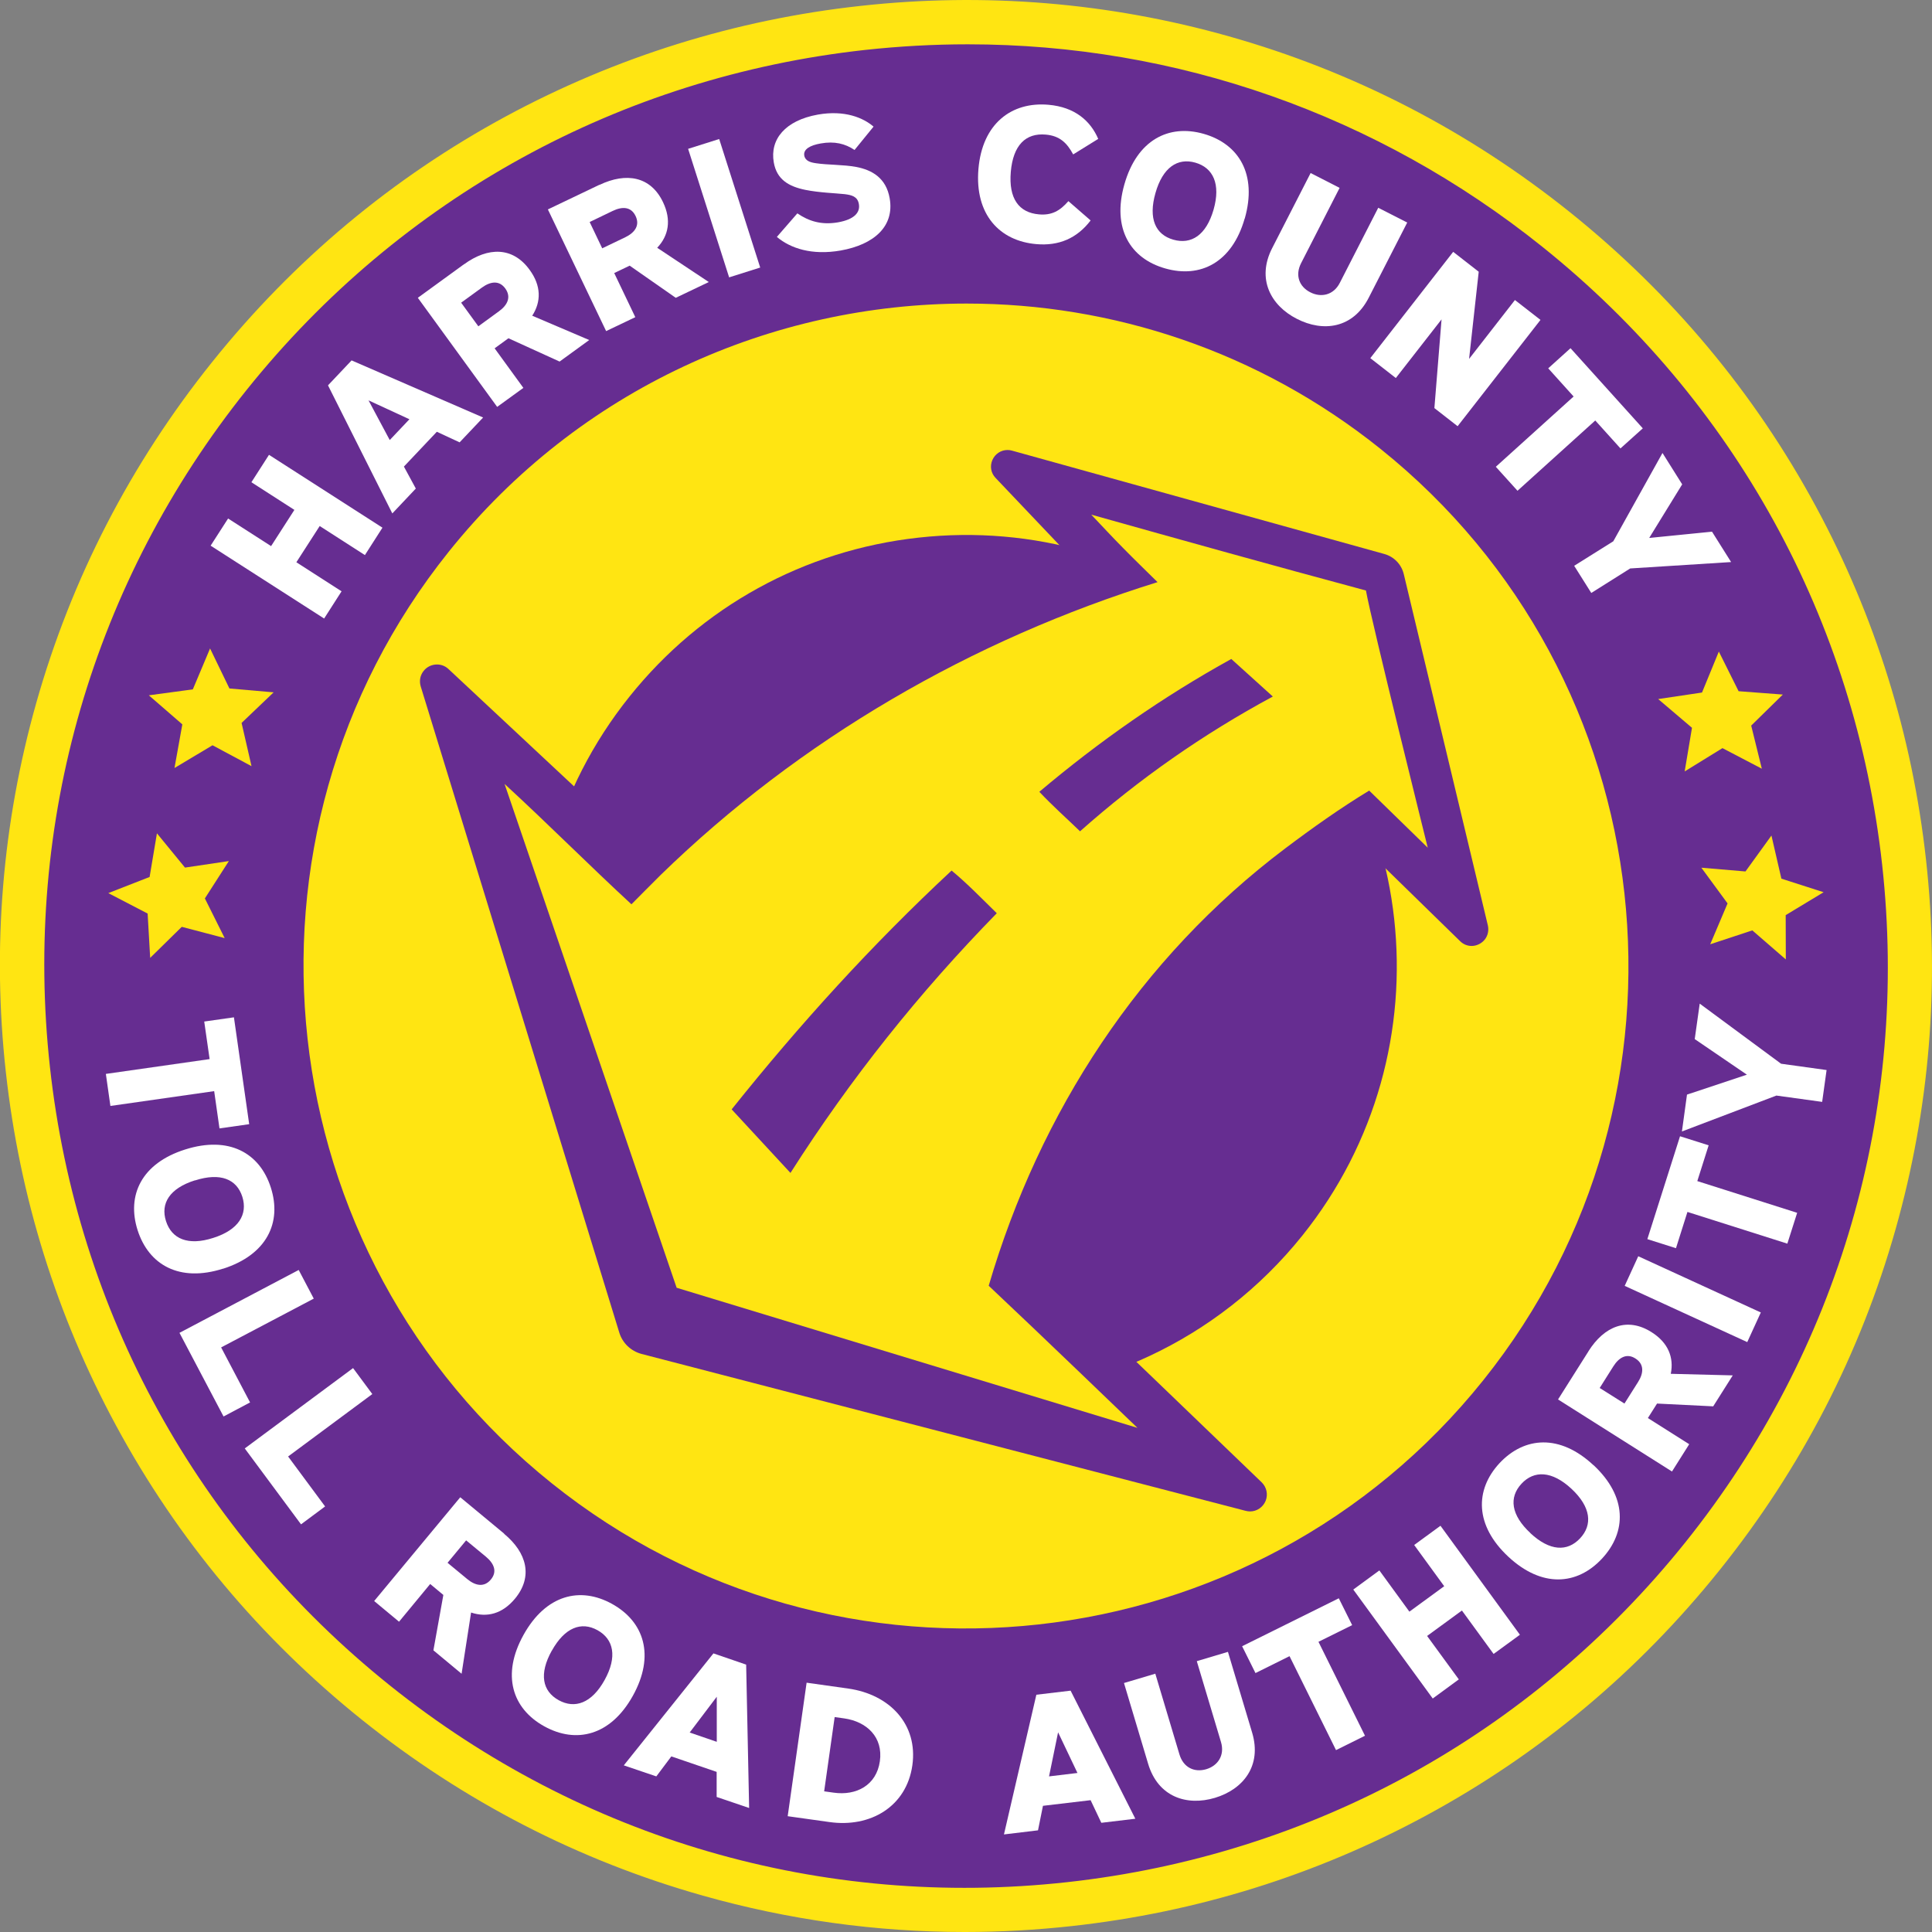 <svg width="48" height="48" viewBox="0 0 48 48" fill="none" xmlns="http://www.w3.org/2000/svg">
<rect x="0" y="0" width="48" height="48" fill="#808080" stroke="none"/>
<g clip-path="url(#clip0_3002_3005)">
<path d="M24.001 47.448C36.951 47.448 47.448 36.951 47.448 24.001C47.448 11.052 36.951 0.555 24.001 0.555C11.052 0.555 0.555 11.052 0.555 24.001C0.555 36.951 11.052 47.448 24.001 47.448Z" fill="#662D91"/>
<path d="M23.968 48C21.772 48 19.592 47.698 17.464 47.097C14.373 46.224 11.523 44.755 8.994 42.729C6.466 40.702 4.409 38.242 2.883 35.417C1.408 32.688 0.486 29.731 0.145 26.634C-0.198 23.537 0.058 20.451 0.9 17.467C1.774 14.376 3.242 11.526 5.269 8.997C7.295 6.468 9.755 4.412 12.58 2.885C15.314 1.411 18.269 0.489 21.366 0.148C24.462 -0.195 27.549 0.06 30.533 0.903C33.624 1.776 36.474 3.245 39.003 5.271C41.531 7.298 43.588 9.758 45.114 12.583C46.589 15.312 47.511 18.269 47.852 21.366C48.195 24.463 47.94 27.549 47.097 30.533C46.224 33.624 44.755 36.474 42.728 39.003C40.702 41.532 38.242 43.588 35.417 45.114C32.688 46.589 29.731 47.511 26.634 47.852C25.745 47.95 24.855 48 23.971 48H23.968ZM24.045 1.101C23.197 1.101 22.343 1.148 21.489 1.241C15.411 1.911 9.955 4.912 6.131 9.683C2.306 14.458 0.571 20.432 1.241 26.514C1.911 32.592 4.912 38.047 9.683 41.872C14.458 45.697 20.435 47.432 26.513 46.762C32.592 46.092 38.047 43.091 41.872 38.319C45.696 33.545 47.432 27.57 46.762 21.489C46.092 15.411 43.091 9.955 38.319 6.131C34.217 2.844 29.226 1.101 24.048 1.101H24.045Z" fill="#FFE512"/>
<path d="M24.001 41.051C33.418 41.051 41.051 33.418 41.051 24.001C41.051 14.585 33.418 6.952 24.001 6.952C14.585 6.952 6.952 14.585 6.952 24.001C6.952 33.418 14.585 41.051 24.001 41.051Z" fill="#FFE512"/>
<path d="M23.966 41.636C19.977 41.636 16.133 40.293 12.975 37.762C9.299 34.816 6.99 30.618 6.474 25.937C5.958 21.256 7.295 16.654 10.238 12.978C13.184 9.302 17.382 6.993 22.063 6.477C26.744 5.96 31.346 7.298 35.022 10.241C38.698 13.187 41.007 17.385 41.523 22.066C42.039 26.747 40.702 31.348 37.759 35.025C34.813 38.701 30.615 41.01 25.934 41.526C25.275 41.597 24.619 41.636 23.966 41.636ZM24.015 7.542C19.186 7.542 14.398 9.65 11.15 13.706C5.472 20.792 6.619 31.173 13.706 36.85C20.792 42.528 31.173 41.38 36.85 34.294C42.526 27.208 41.381 16.827 34.294 11.149C31.263 8.72 27.628 7.542 24.015 7.542Z" fill="#662D91"/>
<path d="M30.695 15.644C28.463 13.857 25.668 13.044 22.823 13.357C19.979 13.67 17.428 15.073 15.641 17.305C11.948 21.912 12.695 28.666 17.302 32.359C19.273 33.937 21.637 34.706 23.988 34.706C27.128 34.706 30.242 33.333 32.356 30.698C36.049 26.091 35.302 19.337 30.695 15.644Z" fill="#662D91"/>
<path d="M36.966 22.994L34.877 14.266C34.819 14.021 34.632 13.829 34.391 13.763L25.144 11.196C25.108 11.185 25.069 11.18 25.031 11.18C24.866 11.18 24.721 11.279 24.655 11.43C24.589 11.583 24.619 11.754 24.735 11.874C25.259 12.426 26.324 13.546 26.835 14.085C24.833 14.807 22.774 15.606 21.094 16.632C19.156 17.816 17.33 19.232 15.661 20.844C14.922 20.152 12.325 17.728 11.141 16.621C11.062 16.547 10.963 16.509 10.856 16.509C10.721 16.509 10.595 16.572 10.515 16.682C10.436 16.789 10.414 16.923 10.452 17.052L15.386 33.108C15.466 33.369 15.674 33.567 15.938 33.638L30.95 37.537C30.986 37.545 31.022 37.551 31.057 37.551C31.228 37.551 31.379 37.446 31.445 37.287C31.508 37.128 31.469 36.949 31.346 36.828C30.064 35.593 27.038 32.683 25.89 31.593C26.039 31.134 26.203 30.678 26.387 30.203C27.074 28.441 28.293 26.008 29.649 24.474C30.709 23.277 32.013 22.143 33.748 20.915L36.277 23.384C36.354 23.46 36.455 23.502 36.562 23.502C36.688 23.502 36.809 23.441 36.889 23.343C36.966 23.244 36.993 23.117 36.966 22.994Z" fill="#662D91"/>
<path d="M33.94 14.672C31.65 14.057 29.369 13.42 27.112 12.786C27.373 13.06 27.636 13.346 27.911 13.623C28.188 13.906 28.471 14.178 28.759 14.463C24.141 15.897 19.88 18.365 16.41 21.742C16.325 21.827 15.685 22.467 15.688 22.467C14.642 21.503 13.615 20.468 12.536 19.477C13.961 23.653 15.389 27.826 16.811 31.994C20.643 33.158 28.26 35.475 28.26 35.475C28.26 35.475 25.8 33.105 24.564 31.944C25.83 27.628 28.323 23.798 31.933 21.077C32.603 20.572 33.303 20.075 34.017 19.642L35.472 21.061C35.472 21.061 34.072 15.433 33.937 14.675L33.94 14.672Z" fill="#FFE512"/>
<path d="M26.835 20.655C26.503 20.333 26.154 20.026 25.822 19.672C27.31 18.417 28.888 17.313 30.591 16.372C30.948 16.693 31.277 16.992 31.623 17.305C29.888 18.241 28.298 19.353 26.835 20.652V20.655Z" fill="#662D91"/>
<path d="M5.667 12.882L6.735 13.568L7.314 12.668L6.246 11.981L6.683 11.3L9.502 13.11L9.066 13.791L7.943 13.069L7.363 13.969L8.486 14.691L8.053 15.367L5.233 13.557L5.667 12.882Z" fill="white"/>
<path d="M8.733 8.953L12.003 10.373L11.419 10.99L10.853 10.727L10.035 11.592L10.331 12.138L9.747 12.756L8.149 9.574L8.739 8.95L8.733 8.953ZM9.683 10.933L10.172 10.416L9.156 9.947L9.683 10.933Z" fill="white"/>
<path d="M11.528 6.567C12.127 6.131 12.742 6.128 13.159 6.705C13.448 7.1 13.448 7.495 13.223 7.844L14.639 8.448L13.903 8.983L12.632 8.404L12.289 8.654L13.003 9.637L12.352 10.109L10.381 7.399L11.528 6.565V6.567ZM11.883 8.108L12.396 7.734C12.616 7.575 12.704 7.375 12.553 7.166C12.404 6.963 12.19 6.987 11.97 7.147L11.457 7.52L11.885 8.108H11.883Z" fill="white"/>
<path d="M14.895 4.593C15.562 4.275 16.168 4.382 16.473 5.024C16.684 5.466 16.613 5.854 16.328 6.156L17.61 7.007L16.789 7.399L15.644 6.6L15.26 6.784L15.784 7.88L15.059 8.226L13.612 5.203L14.892 4.591L14.895 4.593ZM14.963 6.169L15.534 5.895C15.778 5.777 15.902 5.595 15.79 5.365C15.68 5.137 15.466 5.123 15.221 5.241L14.65 5.516L14.963 6.172V6.169Z" fill="white"/>
<path d="M17.868 3.454L18.887 6.647L18.115 6.891L17.096 3.698L17.868 3.454Z" fill="white"/>
<path d="M19.812 5.302C20.092 5.494 20.405 5.595 20.819 5.524C21.22 5.453 21.377 5.282 21.338 5.068C21.305 4.879 21.157 4.846 20.989 4.824C20.764 4.799 20.358 4.788 20.007 4.717C19.595 4.632 19.298 4.461 19.224 4.033C19.125 3.465 19.504 2.993 20.32 2.847C20.992 2.729 21.451 2.929 21.703 3.146L21.231 3.726C20.998 3.569 20.734 3.503 20.391 3.564C20.125 3.61 19.954 3.709 19.982 3.866C20.007 4 20.138 4.036 20.27 4.055C20.553 4.099 20.954 4.088 21.275 4.148C21.662 4.223 22.016 4.418 22.104 4.928C22.225 5.62 21.72 6.076 20.885 6.224C20.174 6.348 19.639 6.172 19.301 5.886L19.809 5.302H19.812Z" fill="white"/>
<path d="M26.662 3.835C26.511 3.555 26.332 3.374 25.981 3.344C25.484 3.3 25.171 3.605 25.113 4.269C25.056 4.934 25.314 5.282 25.811 5.326C26.129 5.354 26.332 5.241 26.544 4.997L27.096 5.477C26.755 5.925 26.302 6.114 25.747 6.065C24.841 5.988 24.213 5.335 24.309 4.198C24.405 3.069 25.133 2.523 26.049 2.603C26.706 2.66 27.093 3.004 27.285 3.451L26.665 3.835H26.662Z" fill="white"/>
<path d="M30.923 5.431C30.61 6.523 29.825 6.919 28.949 6.669C28.078 6.422 27.623 5.672 27.936 4.577C28.249 3.479 29.034 3.078 29.904 3.325C30.78 3.575 31.239 4.33 30.926 5.428L30.923 5.431ZM28.707 4.796C28.526 5.433 28.707 5.829 29.152 5.955C29.597 6.081 29.967 5.845 30.151 5.208C30.333 4.571 30.14 4.168 29.698 4.041C29.256 3.915 28.888 4.159 28.707 4.796Z" fill="white"/>
<path d="M33.281 4.67L32.326 6.537C32.169 6.842 32.282 7.125 32.554 7.262C32.82 7.399 33.13 7.336 33.287 7.028L34.242 5.162L34.962 5.529L34.006 7.396C33.616 8.16 32.875 8.258 32.219 7.921C31.568 7.589 31.217 6.927 31.606 6.166L32.562 4.299L33.281 4.667V4.67Z" fill="white"/>
<path d="M36.738 6.754L36.499 8.917L37.638 7.454L38.273 7.948L36.214 10.589L35.637 10.139L35.815 7.935L34.679 9.392L34.045 8.898L36.104 6.257L36.738 6.751V6.754Z" fill="white"/>
<path d="M40.815 10.642L40.26 11.141L39.634 10.447L37.702 12.193L37.163 11.597L39.096 9.851L38.465 9.151L39.019 8.651L40.815 10.642Z" fill="white"/>
<path d="M41.795 12.031L40.974 13.365L42.534 13.209L43.009 13.964L40.502 14.123L39.535 14.732L39.11 14.057L40.082 13.448L41.304 11.254L41.795 12.036V12.031Z" fill="white"/>
<path d="M19.636 29.138C19.147 28.608 18.669 28.092 18.178 27.562C19.861 25.456 21.662 23.471 23.642 21.629C24.032 21.951 24.383 22.316 24.765 22.689C22.84 24.658 21.132 26.796 19.639 29.141L19.636 29.138Z" fill="#662D91"/>
<path d="M6.191 27.93L5.453 28.035L5.321 27.109L2.743 27.477L2.63 26.681L5.208 26.313L5.074 25.38L5.812 25.275L6.191 27.93Z" fill="white"/>
<path d="M5.543 31.519C4.459 31.865 3.695 31.428 3.418 30.561C3.144 29.698 3.514 28.902 4.599 28.559C5.689 28.213 6.455 28.644 6.729 29.506C7.007 30.374 6.63 31.173 5.543 31.521V31.519ZM4.843 29.325C4.212 29.525 3.984 29.899 4.124 30.338C4.264 30.777 4.667 30.959 5.299 30.755C5.93 30.555 6.158 30.171 6.021 29.734C5.881 29.295 5.477 29.125 4.843 29.328V29.325Z" fill="white"/>
<path d="M7.797 32.263L5.494 33.476L6.213 34.843L5.554 35.192L4.459 33.114L7.421 31.552L7.795 32.263H7.797Z" fill="white"/>
<path d="M9.25 34.635L7.158 36.186L8.077 37.427L7.479 37.872L6.081 35.986L8.772 33.99L9.25 34.635Z" fill="white"/>
<path d="M12.522 38.105C13.093 38.577 13.247 39.173 12.794 39.719C12.481 40.096 12.1 40.194 11.704 40.063L11.468 41.584L10.768 41.002L11.015 39.626L10.688 39.354L9.914 40.291L9.296 39.777L11.435 37.199L12.528 38.105H12.522ZM11.119 38.827L11.608 39.231C11.817 39.404 12.034 39.439 12.196 39.242C12.358 39.047 12.278 38.846 12.069 38.673L11.581 38.27L11.117 38.83L11.119 38.827Z" fill="white"/>
<path d="M15.724 42.13C15.172 43.124 14.315 43.33 13.519 42.888C12.728 42.449 12.454 41.614 13.006 40.62C13.56 39.621 14.414 39.409 15.207 39.849C16.004 40.291 16.278 41.131 15.724 42.13ZM13.709 41.01C13.387 41.589 13.475 42.015 13.879 42.24C14.28 42.462 14.7 42.319 15.021 41.74C15.342 41.161 15.246 40.724 14.845 40.502C14.444 40.28 14.032 40.431 13.709 41.013V41.01Z" fill="white"/>
<path d="M18.538 41.356L18.612 44.919L17.805 44.645V44.022L16.679 43.637L16.306 44.134L15.498 43.86L17.725 41.078L18.535 41.356H18.538ZM17.135 43.044L17.808 43.275V42.155L17.135 43.044Z" fill="white"/>
<path d="M21.075 41.952C22.101 42.097 22.812 42.839 22.667 43.86C22.521 44.887 21.621 45.414 20.605 45.268L19.57 45.123L20.04 41.806L21.075 41.952ZM20.476 44.505L20.712 44.538C21.272 44.618 21.775 44.357 21.86 43.758C21.945 43.16 21.536 42.773 20.973 42.693L20.737 42.66L20.476 44.505Z" fill="white"/>
<path d="M26.599 42.004L28.207 45.186L27.362 45.287L27.096 44.725L25.912 44.865L25.789 45.474L24.943 45.576L25.748 42.105L26.599 42.004ZM26.063 44.134L26.769 44.049L26.288 43.039L26.063 44.134Z" fill="white"/>
<path d="M28.702 41.578L29.303 43.588C29.402 43.917 29.676 44.041 29.967 43.956C30.256 43.871 30.434 43.61 30.335 43.28L29.734 41.271L30.508 41.04L31.11 43.05C31.354 43.871 30.887 44.456 30.184 44.667C29.484 44.876 28.773 44.645 28.526 43.824L27.925 41.814L28.699 41.584L28.702 41.578Z" fill="white"/>
<path d="M33.262 39.709L33.594 40.376L32.757 40.79L33.913 43.124L33.193 43.481L32.038 41.147L31.192 41.567L30.86 40.9L33.262 39.709Z" fill="white"/>
<path d="M34.27 39.017L35.016 40.041L35.881 39.409L35.135 38.385L35.788 37.907L37.762 40.615L37.108 41.092L36.321 40.013L35.456 40.645L36.244 41.724L35.596 42.199L33.622 39.492L34.27 39.017Z" fill="white"/>
<path d="M39.593 36.403C40.425 37.18 40.42 38.059 39.799 38.726C39.181 39.387 38.308 39.453 37.474 38.676C36.639 37.897 36.639 37.018 37.254 36.353C37.875 35.689 38.756 35.623 39.59 36.403H39.593ZM38.02 38.089C38.506 38.542 38.94 38.555 39.255 38.221C39.571 37.886 39.53 37.444 39.044 36.99C38.558 36.538 38.113 36.526 37.8 36.864C37.487 37.202 37.537 37.638 38.023 38.089H38.02Z" fill="white"/>
<path d="M39.464 33.572C39.859 32.946 40.431 32.716 41.032 33.097C41.446 33.358 41.592 33.726 41.51 34.132L43.05 34.171L42.564 34.94L41.169 34.871L40.941 35.231L41.968 35.881L41.54 36.559L38.709 34.769L39.467 33.57L39.464 33.572ZM40.359 34.871L40.697 34.336C40.842 34.108 40.848 33.888 40.631 33.751C40.42 33.616 40.227 33.718 40.082 33.948L39.744 34.484L40.359 34.871Z" fill="white"/>
<path d="M40.702 31.211L43.747 32.608L43.41 33.344L40.365 31.947L40.702 31.211Z" fill="white"/>
<path d="M41.74 28.23L42.451 28.455L42.169 29.344L44.65 30.132L44.406 30.898L41.924 30.11L41.639 31.011L40.928 30.786L41.74 28.23Z" fill="white"/>
<path d="M41.916 27.194L43.401 26.7L42.105 25.816L42.229 24.935L44.25 26.428L45.381 26.585L45.271 27.376L44.134 27.219L41.787 28.111L41.913 27.194H41.916Z" fill="white"/>
<path d="M44.294 17.256L43.508 18.027L43.772 19.098L42.794 18.587L41.855 19.166L42.037 18.082L41.197 17.368L42.286 17.206L42.704 16.188L43.195 17.173L44.294 17.256Z" fill="#FFE512"/>
<path d="M45.307 22.167L44.365 22.736L44.368 23.837L43.536 23.115L42.49 23.46L42.921 22.445L42.27 21.558L43.366 21.651L44.011 20.759L44.258 21.83L45.307 22.167Z" fill="#FFE512"/>
<path d="M2.691 22.189L3.717 21.788L3.899 20.704L4.596 21.555L5.686 21.393L5.09 22.321L5.582 23.307L4.516 23.027L3.731 23.798L3.668 22.697L2.691 22.189Z" fill="#FFE512"/>
<path d="M3.698 17.275L4.791 17.127L5.219 16.111L5.7 17.105L6.798 17.201L6.002 17.961L6.249 19.035L5.28 18.516L4.335 19.081L4.53 17.997L3.698 17.275Z" fill="#FFE512"/>
</g>
<defs>
<clipPath id="clip0_3002_3005">
<rect width="48" height="48" fill="white"/>
</clipPath>
</defs>
</svg>
